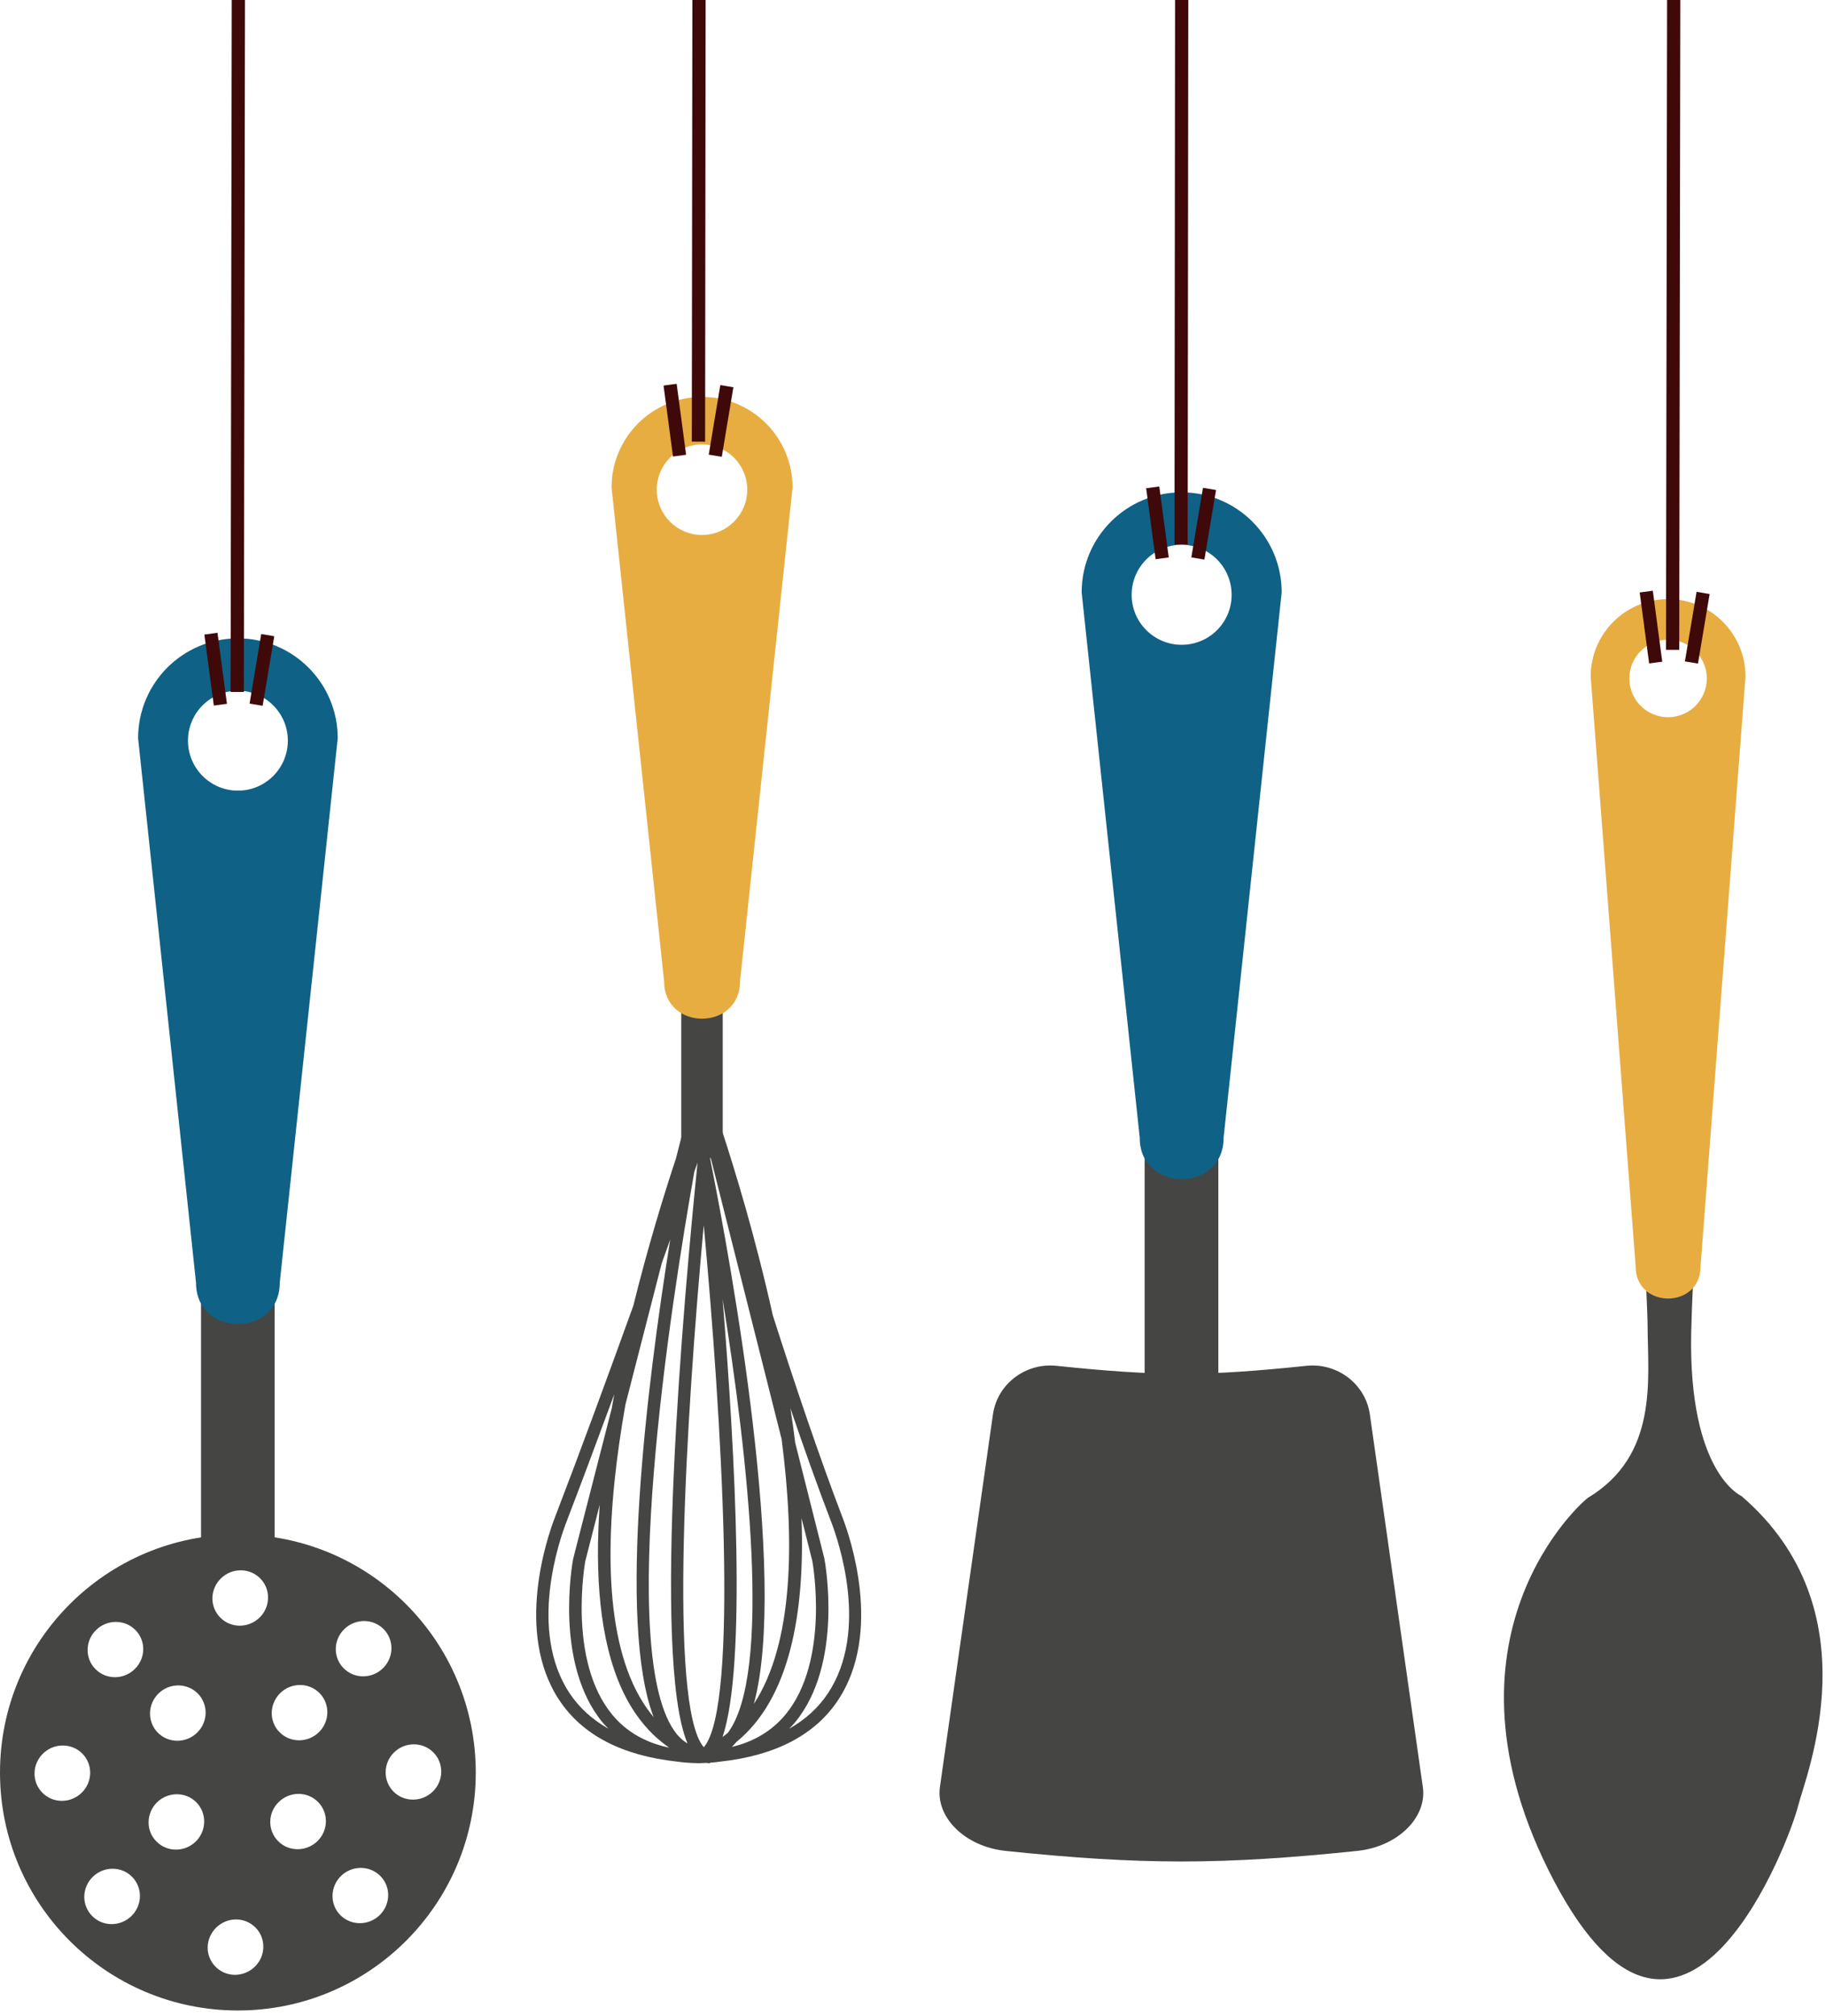 <svg width="309" height="341" viewBox="0 0 309 341" fill="none" xmlns="http://www.w3.org/2000/svg">
<g clip-path="url(#clip0)">
<path d="M40.26 340.08C62.49 340.08 80.51 322.06 80.51 299.83C80.51 277.6 62.49 259.57 40.26 259.57C18.02 259.58 0 277.6 0 299.84C0 322.06 18.02 340.08 40.26 340.08ZM22.25 324.09C20.39 325.92 17.42 325.94 15.6 324.1C13.79 322.29 13.82 319.32 15.69 317.48C17.55 315.65 20.53 315.64 22.34 317.46C24.16 319.29 24.12 322.25 22.25 324.09ZM70.02 295.06C72.62 295.05 74.69 297.13 74.67 299.72C74.64 302.31 72.5 304.41 69.9 304.41C67.3 304.43 65.22 302.33 65.26 299.74C65.29 297.16 67.42 295.06 70.02 295.06ZM58.25 275.58C60.12 273.75 63.09 273.74 64.91 275.56C66.72 277.38 66.68 280.34 64.81 282.18C62.95 284.01 59.97 284.02 58.16 282.2C56.34 280.38 56.38 277.42 58.25 275.58ZM57.69 317.34C59.56 315.51 62.53 315.5 64.35 317.32C66.17 319.13 66.13 322.1 64.26 323.94C62.4 325.76 59.42 325.77 57.6 323.96C55.79 322.15 55.83 319.17 57.69 317.34ZM47.41 286.4C49.26 284.58 52.25 284.56 54.06 286.38C55.87 288.2 55.84 291.17 53.97 293C52.11 294.83 49.13 294.84 47.32 293.02C45.5 291.21 45.55 288.25 47.41 286.4ZM47.16 304.82C49.03 302.99 52 302.98 53.81 304.8C55.63 306.63 55.59 309.59 53.73 311.42C51.86 313.25 48.88 313.26 47.08 311.45C45.25 309.62 45.29 306.66 47.16 304.82ZM40.72 265.62C43.32 265.62 45.4 267.71 45.36 270.29C45.33 272.88 43.19 274.98 40.59 274.99C37.99 275 35.92 272.9 35.94 270.33C35.98 267.74 38.12 265.63 40.72 265.62ZM39.93 324.68C42.52 324.68 44.6 326.76 44.56 329.35C44.53 331.93 42.39 334.03 39.78 334.05C37.19 334.05 35.11 331.96 35.14 329.38C35.19 326.8 37.33 324.69 39.93 324.68ZM26.81 286.47C28.67 284.64 31.65 284.64 33.46 286.45C35.27 288.28 35.24 291.24 33.37 293.07C31.52 294.91 28.54 294.92 26.72 293.1C24.91 291.28 24.95 288.31 26.81 286.47ZM26.56 304.88C28.43 303.05 31.41 303.04 33.22 304.86C35.03 306.69 34.99 309.65 33.14 311.49C31.27 313.32 28.29 313.33 26.48 311.5C24.66 309.69 24.71 306.73 26.56 304.88ZM16.25 275.73C18.11 273.9 21.09 273.89 22.9 275.71C24.72 277.52 24.68 280.49 22.81 282.32C20.96 284.15 17.97 284.17 16.16 282.34C14.34 280.52 14.39 277.56 16.25 275.73ZM10.62 295.26C13.21 295.25 15.29 297.33 15.26 299.92C15.22 302.5 13.1 304.61 10.49 304.62C7.9 304.63 5.81 302.54 5.84 299.95C5.88 297.36 8.01 295.26 10.62 295.26Z" fill="#454543"/>
<path d="M46.47 148.32H34.02V260.34H46.47V148.32Z" fill="#454543"/>
<path d="M33.17 216.97C33.17 226.31 47.34 226.31 47.34 216.97L57.15 124.87C57.15 115.54 49.59 107.98 40.26 107.98C30.93 107.98 23.37 115.54 23.37 124.87L33.17 216.97ZM40.26 116.84C44.92 116.84 48.71 120.62 48.71 125.28C48.71 129.95 44.93 133.74 40.26 133.74C35.59 133.74 31.81 129.95 31.81 125.28C31.81 120.62 35.59 116.84 40.26 116.84Z" fill="#0F6186"/>
<path d="M170.21 313.09C193.09 315.47 206.76 315.47 229.64 313.09C236.57 312.38 241.54 307.38 240.77 302.25C237.78 281.23 234.79 260.2 231.8 239.18C231.03 234.05 226.25 230.5 221.1 231.03C203.9 232.82 195.95 232.82 178.74 231.03C173.59 230.5 168.81 234.05 168.04 239.18C165.05 260.21 162.05 281.23 159.06 302.25C158.31 307.39 163.29 312.38 170.21 313.09Z" fill="#454543"/>
<path d="M206.17 123.68H193.7V235.88H206.17V123.68Z" fill="#454543"/>
<path d="M192.87 192.46C192.87 201.79 207.06 201.79 207.06 192.46L216.89 100.2C216.89 90.86 209.31 83.28 199.96 83.28C190.62 83.28 183.04 90.85 183.04 100.2L192.87 192.46ZM199.96 92.15C204.64 92.15 208.42 95.94 208.42 100.62C208.42 105.29 204.64 109.07 199.96 109.07C195.3 109.07 191.5 105.29 191.5 100.62C191.5 95.94 195.29 92.15 199.96 92.15Z" fill="#0F6186"/>
<path d="M122.3 151.82H115.28V194.64H122.3V151.82Z" fill="#454543"/>
<path d="M130.77 222.47C127.85 209.29 124.3 197.71 122.1 191.01H115.45V191.8L114.39 195.94C112.31 202.22 109.6 211.03 107.17 220.88C102.87 232.78 98.07 245.85 93.87 256.76C92.67 259.88 87.04 276.08 94.62 287.55C98.53 293.47 105.23 296.96 114.56 297.98C115.67 298.13 116.82 298.23 118.03 298.24V298.26C118.03 298.26 118.05 298.26 118.06 298.26C118.1 298.26 118.14 298.25 118.18 298.25C118.2 298.25 118.21 298.25 118.23 298.25C118.24 298.25 118.26 298.25 118.28 298.25C118.32 298.25 118.36 298.26 118.41 298.26C118.42 298.26 118.43 298.26 118.45 298.26V298.24C118.83 298.23 119.2 298.22 119.57 298.2C119.75 298.23 119.94 298.26 120.14 298.26V298.17C120.74 298.13 121.33 298.06 121.9 297.98C131.23 296.96 137.93 293.47 141.84 287.55C149.42 276.08 143.8 259.88 142.6 256.76C138.62 246.36 134.44 233.95 130.77 222.47ZM120.22 195.79H120.25L132.27 243.45C134.52 260.85 134.25 278 127.57 288.22C133.37 266.83 123.79 214.16 120.19 196.09C120.2 195.98 120.21 195.88 120.22 195.79ZM111.99 213.65C112.48 212.29 112.95 210.95 113.42 209.66C109.5 234.08 104.45 274.37 110.61 290.45C109.26 288.84 108.1 286.97 107.12 284.84C101.77 273.12 102.75 255.02 105.84 237.57L111.99 213.65ZM96.37 286.39C89.35 275.78 94.69 260.45 95.83 257.5C98.39 250.84 101.18 243.36 103.95 235.84C103.8 236.65 103.65 237.46 103.51 238.28L97 263.64C96.86 264.37 93.74 281.41 101.99 291.38C102.3 291.75 102.63 292.08 102.97 292.42C100.23 290.88 98.02 288.87 96.37 286.39ZM103.61 290.05C95.98 280.84 99.03 264.2 99.04 264.09L101.49 254.52C100.65 266.32 101.45 277.43 105.22 285.7C107.17 289.98 109.87 293.28 113.24 295.62C109.24 294.79 106 292.94 103.61 290.05ZM114.55 293.36C104.04 280.54 113.64 219.91 117.5 198.18C117.69 197.66 117.87 197.15 118.04 196.67C115.76 219.11 110.22 280.44 116.34 294.9C115.7 294.54 115.11 294.03 114.55 293.36ZM119.14 295.5C119.11 295.5 119.08 295.5 119.06 295.5C113.07 288.41 116.12 239.5 119.09 207.23C122.07 239.51 125.12 288.39 119.14 295.5ZM122.27 293.82C126.33 281.81 124.44 246.22 122.28 219.69C126.57 246.37 130.71 283.13 123.14 293.15C122.85 293.37 122.57 293.6 122.27 293.82ZM123.84 295.5C124.1 295.25 124.35 294.98 124.58 294.69C124.59 294.68 124.59 294.68 124.59 294.68C133.66 287.32 136.24 272.85 135.63 256.78L137.46 264.03C137.49 264.2 140.53 280.84 132.9 290.05C130.62 292.79 127.58 294.61 123.84 295.5ZM140.13 286.39C138.49 288.88 136.28 290.88 133.53 292.43C133.85 292.1 134.2 291.76 134.51 291.38C142.76 281.41 139.64 264.37 139.49 263.58L134.57 244.06C134.33 242.12 134.06 240.15 133.75 238.2C136.04 244.93 138.39 251.54 140.68 257.49C141.81 260.45 147.15 275.78 140.13 286.39Z" fill="#454543"/>
<path d="M112.38 165.97C112.38 174.43 125.23 174.43 125.23 165.97L134.12 82.45C134.12 73.99 127.26 67.14 118.8 67.14C110.34 67.14 103.49 74 103.49 82.45L112.38 165.97ZM118.79 75.17C123.02 75.17 126.45 78.6 126.45 82.83C126.45 87.06 123.02 90.49 118.79 90.49C114.56 90.49 111.14 87.07 111.14 82.83C111.14 78.6 114.57 75.17 118.79 75.17Z" fill="#E8AD41"/>
<path d="M294.68 253.05C294.68 253.05 285.68 249.19 286.19 225.35C286.3 220.5 286.68 212.56 287.21 203.04H277.86C278.42 213.99 278.8 222.08 278.81 224.39C278.86 233.45 280.62 246.18 268.73 253.35C267.94 253.81 241.3 276.95 262.98 318.18C284.9 359.81 303.01 310.74 304.25 305.58C305.53 300.43 317.21 272.38 294.68 253.05Z" fill="#454543"/>
<path d="M276.79 214.23C276.79 221.46 287.77 221.46 287.77 214.23L295.38 114.44C295.38 107.21 289.52 101.34 282.28 101.34C275.04 101.34 269.18 107.2 269.18 114.44L276.79 214.23ZM282.27 108.21C285.89 108.21 288.83 111.14 288.83 114.76C288.83 118.38 285.9 121.32 282.27 121.32C278.66 121.32 275.72 118.38 275.72 114.76C275.72 111.14 278.66 108.21 282.27 108.21Z" fill="#E8AD41"/>
<path d="M198.87 -19L198.75 92.08L200.98 92.09L201.11 -19H198.87Z" fill="#3F0909"/>
<path d="M196.177 82.291L193.957 82.587L195.557 94.59L197.777 94.294L196.177 82.291Z" fill="#3F0909"/>
<path d="M203.567 82.518L201.601 94.285L203.811 94.654L205.777 82.888L203.567 82.518Z" fill="#3F0909"/>
<path d="M282.14 -18.999L281.924 109.931L284.164 109.934L284.38 -18.996L282.14 -18.999Z" fill="#3F0909"/>
<path d="M279.692 99.923L277.472 100.219L279.07 112.222L281.291 111.926L279.692 99.923Z" fill="#3F0909"/>
<path d="M287.097 100.111L285.126 111.878L287.335 112.248L289.306 100.481L287.097 100.111Z" fill="#3F0909"/>
<path d="M117.19 -19L117.07 74.7L119.32 74.71L119.43 -19H117.19Z" fill="#3F0909"/>
<path d="M114.505 64.923L112.285 65.219L113.885 77.222L116.105 76.926L114.505 64.923Z" fill="#3F0909"/>
<path d="M121.894 65.138L119.933 76.906L122.143 77.273L124.103 65.506L121.894 65.138Z" fill="#3F0909"/>
<path d="M39.248 -19.011L39.023 117.049L41.263 117.053L41.488 -19.008L39.248 -19.011Z" fill="#3F0909"/>
<path d="M36.803 107.043L34.583 107.339L36.184 119.352L38.404 119.056L36.803 107.043Z" fill="#3F0909"/>
<path d="M44.202 107.25L42.234 119.017L44.444 119.386L46.411 107.62L44.202 107.25Z" fill="#3F0909"/>
</g>
<defs>
<clipPath id="clip0">
<rect y="-19" width="308.41" height="359.08" fill="white"/>
</clipPath>
</defs>
</svg>
